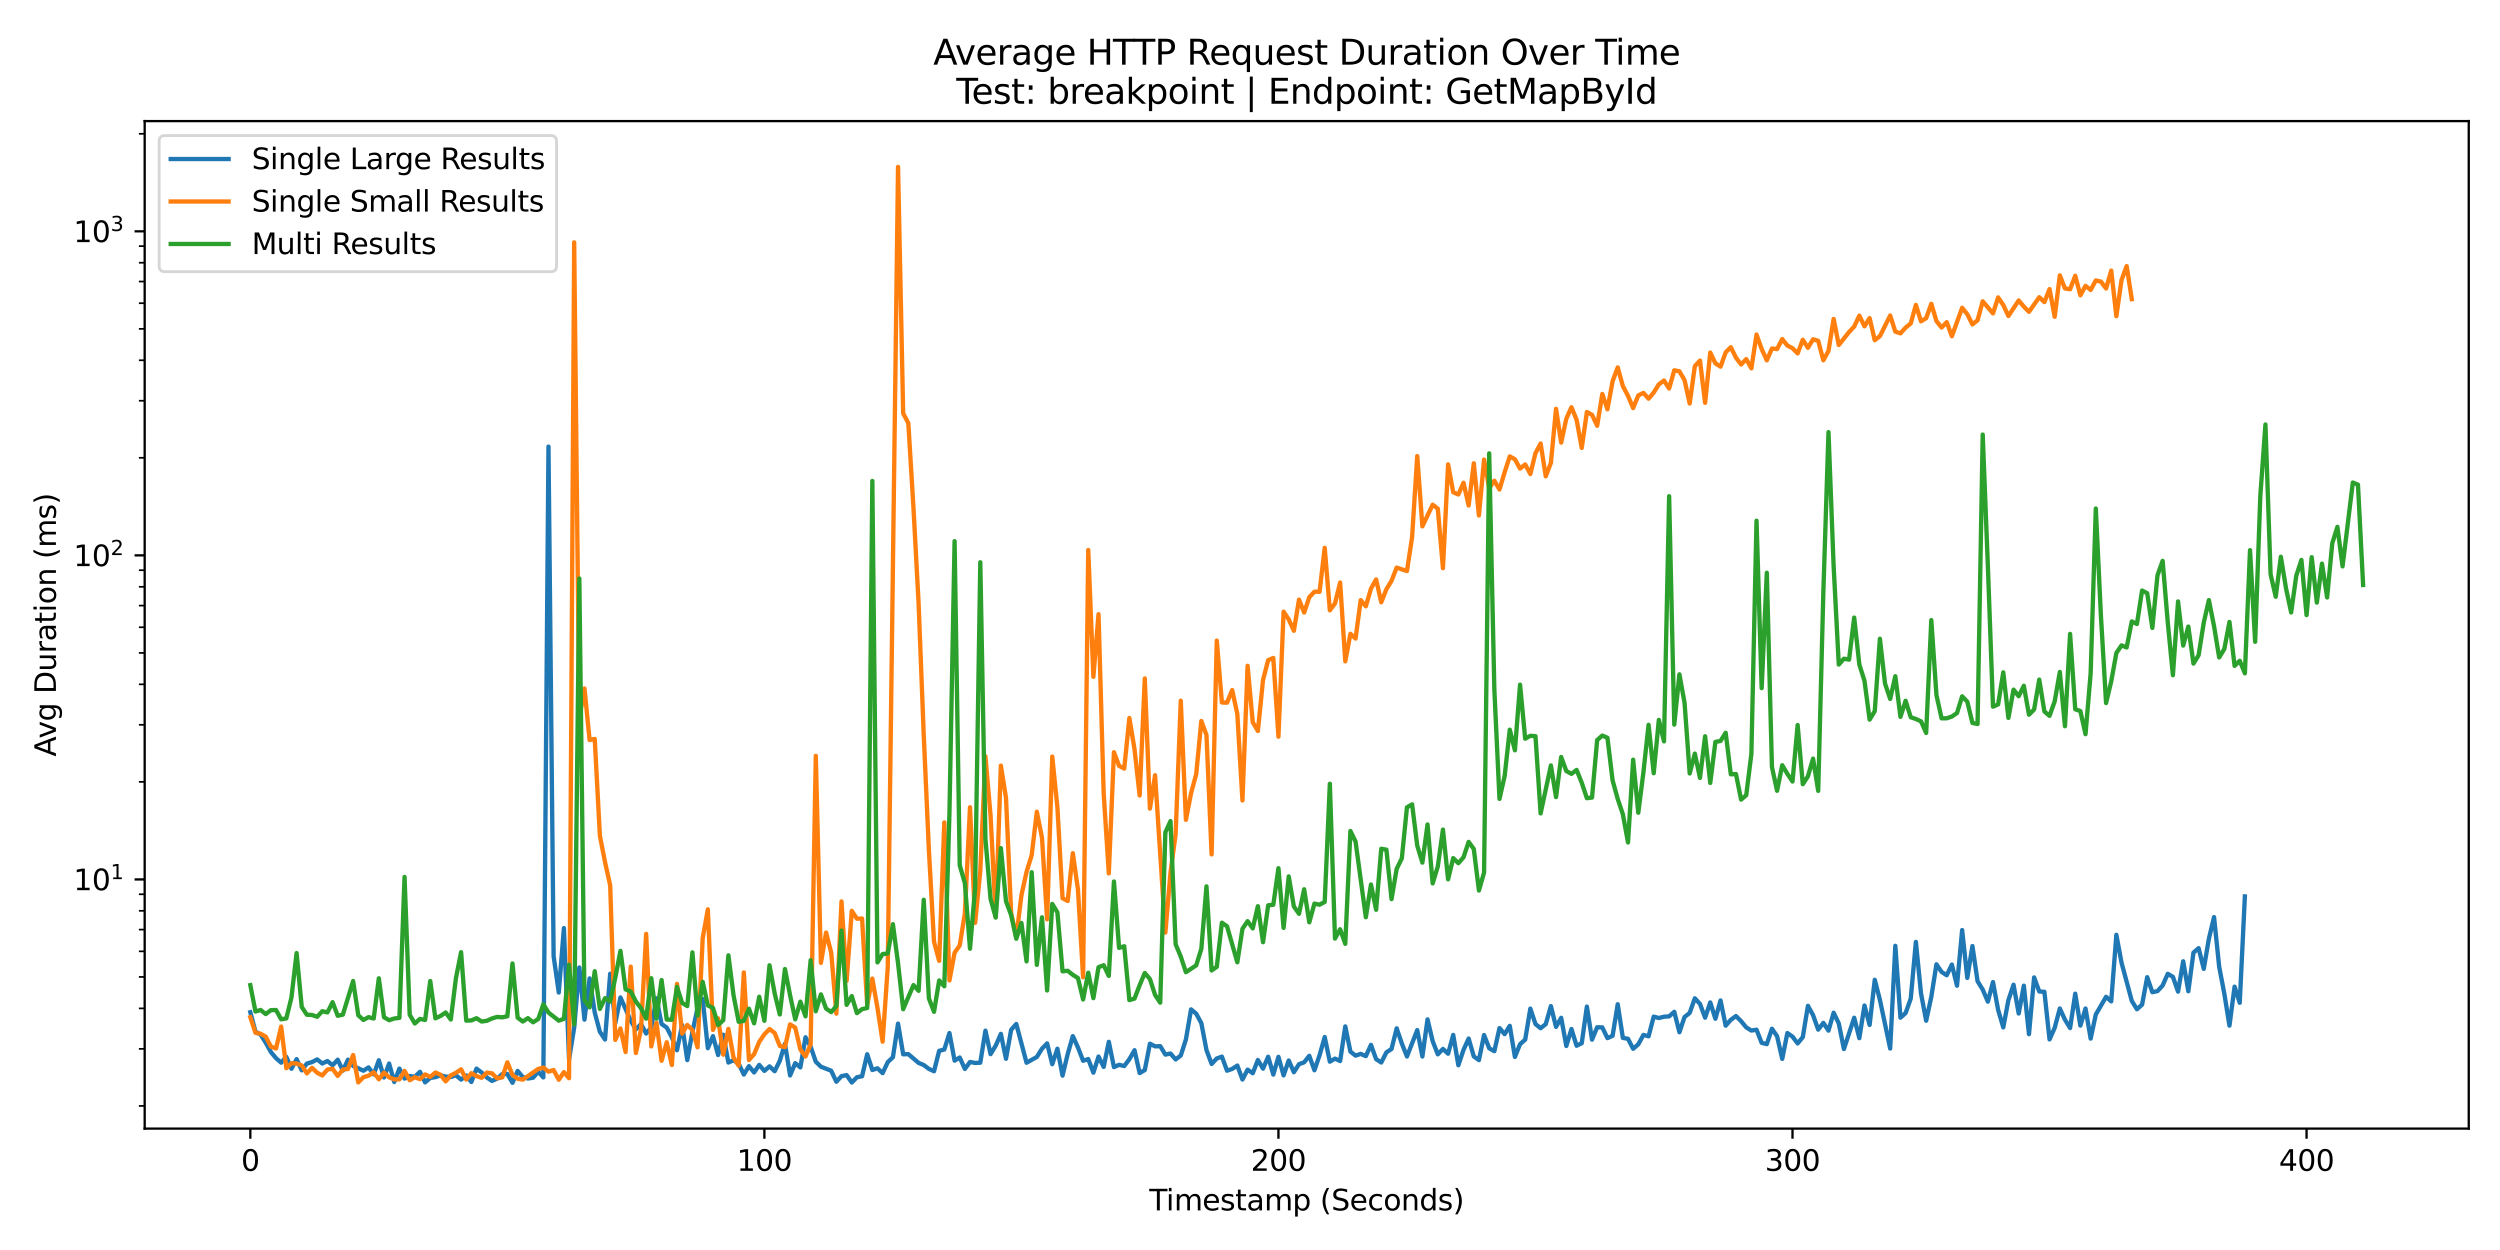<?xml version="1.0" encoding="utf-8" standalone="no"?>
<!DOCTYPE svg PUBLIC "-//W3C//DTD SVG 1.1//EN"
  "http://www.w3.org/Graphics/SVG/1.1/DTD/svg11.dtd">
<svg xmlns:xlink="http://www.w3.org/1999/xlink" width="864pt" height="432pt" viewBox="0 0 864 432" xmlns="http://www.w3.org/2000/svg" version="1.1">
 <defs>
  <style type="text/css">*{stroke-linejoin: round; stroke-linecap: butt}</style>
 </defs>
 <g id="figure_1">
  <g id="patch_1">
   <path d="M 0 432 
L 864 432 
L 864 0 
L 0 0 
z
" style="fill: #ffffff"/>
  </g>
  <g id="axes_1">
   <g id="patch_2">
    <path d="M 50.003 390.04 
L 853.2 390.04 
L 853.2 41.856 
L 50.003 41.856 
z
" style="fill: #ffffff"/>
   </g>
   <g id="matplotlib.axis_1">
    <g id="xtick_1">
     <g id="line2d_1">
      <defs>
       <path id="m5b7a4fd17c" d="M 0 0 
L 0 3.5 
" style="stroke: #000000; stroke-width: 0.8"/>
      </defs>
      <g>
       <use xlink:href="#m5b7a4fd17c" x="86.512" y="390.04" style="stroke: #000000; stroke-width: 0.8"/>
      </g>
     </g>
     <g id="text_1">
      <!-- 0 -->
      <g transform="translate(83.33 404.638) scale(0.1 -0.1)">
       <defs>
        <path id="DejaVuSans-30" d="M 2034 4250 
Q 1547 4250 1301 3770 
Q 1056 3291 1056 2328 
Q 1056 1369 1301 889 
Q 1547 409 2034 409 
Q 2525 409 2770 889 
Q 3016 1369 3016 2328 
Q 3016 3291 2770 3770 
Q 2525 4250 2034 4250 
z
M 2034 4750 
Q 2819 4750 3233 4129 
Q 3647 3509 3647 2328 
Q 3647 1150 3233 529 
Q 2819 -91 2034 -91 
Q 1250 -91 836 529 
Q 422 1150 422 2328 
Q 422 3509 836 4129 
Q 1250 4750 2034 4750 
z
" transform="scale(0.016)"/>
       </defs>
       <use xlink:href="#DejaVuSans-30"/>
      </g>
     </g>
    </g>
    <g id="xtick_2">
     <g id="line2d_2">
      <g>
       <use xlink:href="#m5b7a4fd17c" x="264.171" y="390.04" style="stroke: #000000; stroke-width: 0.8"/>
      </g>
     </g>
     <g id="text_2">
      <!-- 100 -->
      <g transform="translate(254.627 404.638) scale(0.1 -0.1)">
       <defs>
        <path id="DejaVuSans-31" d="M 794 531 
L 1825 531 
L 1825 4091 
L 703 3866 
L 703 4441 
L 1819 4666 
L 2450 4666 
L 2450 531 
L 3481 531 
L 3481 0 
L 794 0 
L 794 531 
z
" transform="scale(0.016)"/>
       </defs>
       <use xlink:href="#DejaVuSans-31"/>
       <use xlink:href="#DejaVuSans-30" transform="translate(63.623 0)"/>
       <use xlink:href="#DejaVuSans-30" transform="translate(127.246 0)"/>
      </g>
     </g>
    </g>
    <g id="xtick_3">
     <g id="line2d_3">
      <g>
       <use xlink:href="#m5b7a4fd17c" x="441.83" y="390.04" style="stroke: #000000; stroke-width: 0.8"/>
      </g>
     </g>
     <g id="text_3">
      <!-- 200 -->
      <g transform="translate(432.286 404.638) scale(0.1 -0.1)">
       <defs>
        <path id="DejaVuSans-32" d="M 1228 531 
L 3431 531 
L 3431 0 
L 469 0 
L 469 531 
Q 828 903 1448 1529 
Q 2069 2156 2228 2338 
Q 2531 2678 2651 2914 
Q 2772 3150 2772 3378 
Q 2772 3750 2511 3984 
Q 2250 4219 1831 4219 
Q 1534 4219 1204 4116 
Q 875 4013 500 3803 
L 500 4441 
Q 881 4594 1212 4672 
Q 1544 4750 1819 4750 
Q 2544 4750 2975 4387 
Q 3406 4025 3406 3419 
Q 3406 3131 3298 2873 
Q 3191 2616 2906 2266 
Q 2828 2175 2409 1742 
Q 1991 1309 1228 531 
z
" transform="scale(0.016)"/>
       </defs>
       <use xlink:href="#DejaVuSans-32"/>
       <use xlink:href="#DejaVuSans-30" transform="translate(63.623 0)"/>
       <use xlink:href="#DejaVuSans-30" transform="translate(127.246 0)"/>
      </g>
     </g>
    </g>
    <g id="xtick_4">
     <g id="line2d_4">
      <g>
       <use xlink:href="#m5b7a4fd17c" x="619.489" y="390.04" style="stroke: #000000; stroke-width: 0.8"/>
      </g>
     </g>
     <g id="text_4">
      <!-- 300 -->
      <g transform="translate(609.946 404.638) scale(0.1 -0.1)">
       <defs>
        <path id="DejaVuSans-33" d="M 2597 2516 
Q 3050 2419 3304 2112 
Q 3559 1806 3559 1356 
Q 3559 666 3084 287 
Q 2609 -91 1734 -91 
Q 1441 -91 1130 -33 
Q 819 25 488 141 
L 488 750 
Q 750 597 1062 519 
Q 1375 441 1716 441 
Q 2309 441 2620 675 
Q 2931 909 2931 1356 
Q 2931 1769 2642 2001 
Q 2353 2234 1838 2234 
L 1294 2234 
L 1294 2753 
L 1863 2753 
Q 2328 2753 2575 2939 
Q 2822 3125 2822 3475 
Q 2822 3834 2567 4026 
Q 2313 4219 1838 4219 
Q 1578 4219 1281 4162 
Q 984 4106 628 3988 
L 628 4550 
Q 988 4650 1302 4700 
Q 1616 4750 1894 4750 
Q 2613 4750 3031 4423 
Q 3450 4097 3450 3541 
Q 3450 3153 3228 2886 
Q 3006 2619 2597 2516 
z
" transform="scale(0.016)"/>
       </defs>
       <use xlink:href="#DejaVuSans-33"/>
       <use xlink:href="#DejaVuSans-30" transform="translate(63.623 0)"/>
       <use xlink:href="#DejaVuSans-30" transform="translate(127.246 0)"/>
      </g>
     </g>
    </g>
    <g id="xtick_5">
     <g id="line2d_5">
      <g>
       <use xlink:href="#m5b7a4fd17c" x="797.149" y="390.04" style="stroke: #000000; stroke-width: 0.8"/>
      </g>
     </g>
     <g id="text_5">
      <!-- 400 -->
      <g transform="translate(787.605 404.638) scale(0.1 -0.1)">
       <defs>
        <path id="DejaVuSans-34" d="M 2419 4116 
L 825 1625 
L 2419 1625 
L 2419 4116 
z
M 2253 4666 
L 3047 4666 
L 3047 1625 
L 3713 1625 
L 3713 1100 
L 3047 1100 
L 3047 0 
L 2419 0 
L 2419 1100 
L 313 1100 
L 313 1709 
L 2253 4666 
z
" transform="scale(0.016)"/>
       </defs>
       <use xlink:href="#DejaVuSans-34"/>
       <use xlink:href="#DejaVuSans-30" transform="translate(63.623 0)"/>
       <use xlink:href="#DejaVuSans-30" transform="translate(127.246 0)"/>
      </g>
     </g>
    </g>
    <g id="text_6">
     <!-- Timestamp (Seconds) -->
     <g transform="translate(397.197 418.317) scale(0.1 -0.1)">
      <defs>
       <path id="DejaVuSans-54" d="M -19 4666 
L 3928 4666 
L 3928 4134 
L 2272 4134 
L 2272 0 
L 1638 0 
L 1638 4134 
L -19 4134 
L -19 4666 
z
" transform="scale(0.016)"/>
       <path id="DejaVuSans-69" d="M 603 3500 
L 1178 3500 
L 1178 0 
L 603 0 
L 603 3500 
z
M 603 4863 
L 1178 4863 
L 1178 4134 
L 603 4134 
L 603 4863 
z
" transform="scale(0.016)"/>
       <path id="DejaVuSans-6d" d="M 3328 2828 
Q 3544 3216 3844 3400 
Q 4144 3584 4550 3584 
Q 5097 3584 5394 3201 
Q 5691 2819 5691 2113 
L 5691 0 
L 5113 0 
L 5113 2094 
Q 5113 2597 4934 2840 
Q 4756 3084 4391 3084 
Q 3944 3084 3684 2787 
Q 3425 2491 3425 1978 
L 3425 0 
L 2847 0 
L 2847 2094 
Q 2847 2600 2669 2842 
Q 2491 3084 2119 3084 
Q 1678 3084 1418 2786 
Q 1159 2488 1159 1978 
L 1159 0 
L 581 0 
L 581 3500 
L 1159 3500 
L 1159 2956 
Q 1356 3278 1631 3431 
Q 1906 3584 2284 3584 
Q 2666 3584 2933 3390 
Q 3200 3197 3328 2828 
z
" transform="scale(0.016)"/>
       <path id="DejaVuSans-65" d="M 3597 1894 
L 3597 1613 
L 953 1613 
Q 991 1019 1311 708 
Q 1631 397 2203 397 
Q 2534 397 2845 478 
Q 3156 559 3463 722 
L 3463 178 
Q 3153 47 2828 -22 
Q 2503 -91 2169 -91 
Q 1331 -91 842 396 
Q 353 884 353 1716 
Q 353 2575 817 3079 
Q 1281 3584 2069 3584 
Q 2775 3584 3186 3129 
Q 3597 2675 3597 1894 
z
M 3022 2063 
Q 3016 2534 2758 2815 
Q 2500 3097 2075 3097 
Q 1594 3097 1305 2825 
Q 1016 2553 972 2059 
L 3022 2063 
z
" transform="scale(0.016)"/>
       <path id="DejaVuSans-73" d="M 2834 3397 
L 2834 2853 
Q 2591 2978 2328 3040 
Q 2066 3103 1784 3103 
Q 1356 3103 1142 2972 
Q 928 2841 928 2578 
Q 928 2378 1081 2264 
Q 1234 2150 1697 2047 
L 1894 2003 
Q 2506 1872 2764 1633 
Q 3022 1394 3022 966 
Q 3022 478 2636 193 
Q 2250 -91 1575 -91 
Q 1294 -91 989 -36 
Q 684 19 347 128 
L 347 722 
Q 666 556 975 473 
Q 1284 391 1588 391 
Q 1994 391 2212 530 
Q 2431 669 2431 922 
Q 2431 1156 2273 1281 
Q 2116 1406 1581 1522 
L 1381 1569 
Q 847 1681 609 1914 
Q 372 2147 372 2553 
Q 372 3047 722 3315 
Q 1072 3584 1716 3584 
Q 2034 3584 2315 3537 
Q 2597 3491 2834 3397 
z
" transform="scale(0.016)"/>
       <path id="DejaVuSans-74" d="M 1172 4494 
L 1172 3500 
L 2356 3500 
L 2356 3053 
L 1172 3053 
L 1172 1153 
Q 1172 725 1289 603 
Q 1406 481 1766 481 
L 2356 481 
L 2356 0 
L 1766 0 
Q 1100 0 847 248 
Q 594 497 594 1153 
L 594 3053 
L 172 3053 
L 172 3500 
L 594 3500 
L 594 4494 
L 1172 4494 
z
" transform="scale(0.016)"/>
       <path id="DejaVuSans-61" d="M 2194 1759 
Q 1497 1759 1228 1600 
Q 959 1441 959 1056 
Q 959 750 1161 570 
Q 1363 391 1709 391 
Q 2188 391 2477 730 
Q 2766 1069 2766 1631 
L 2766 1759 
L 2194 1759 
z
M 3341 1997 
L 3341 0 
L 2766 0 
L 2766 531 
Q 2569 213 2275 61 
Q 1981 -91 1556 -91 
Q 1019 -91 701 211 
Q 384 513 384 1019 
Q 384 1609 779 1909 
Q 1175 2209 1959 2209 
L 2766 2209 
L 2766 2266 
Q 2766 2663 2505 2880 
Q 2244 3097 1772 3097 
Q 1472 3097 1187 3025 
Q 903 2953 641 2809 
L 641 3341 
Q 956 3463 1253 3523 
Q 1550 3584 1831 3584 
Q 2591 3584 2966 3190 
Q 3341 2797 3341 1997 
z
" transform="scale(0.016)"/>
       <path id="DejaVuSans-70" d="M 1159 525 
L 1159 -1331 
L 581 -1331 
L 581 3500 
L 1159 3500 
L 1159 2969 
Q 1341 3281 1617 3432 
Q 1894 3584 2278 3584 
Q 2916 3584 3314 3078 
Q 3713 2572 3713 1747 
Q 3713 922 3314 415 
Q 2916 -91 2278 -91 
Q 1894 -91 1617 61 
Q 1341 213 1159 525 
z
M 3116 1747 
Q 3116 2381 2855 2742 
Q 2594 3103 2138 3103 
Q 1681 3103 1420 2742 
Q 1159 2381 1159 1747 
Q 1159 1113 1420 752 
Q 1681 391 2138 391 
Q 2594 391 2855 752 
Q 3116 1113 3116 1747 
z
" transform="scale(0.016)"/>
       <path id="DejaVuSans-20" transform="scale(0.016)"/>
       <path id="DejaVuSans-28" d="M 1984 4856 
Q 1566 4138 1362 3434 
Q 1159 2731 1159 2009 
Q 1159 1288 1364 580 
Q 1569 -128 1984 -844 
L 1484 -844 
Q 1016 -109 783 600 
Q 550 1309 550 2009 
Q 550 2706 781 3412 
Q 1013 4119 1484 4856 
L 1984 4856 
z
" transform="scale(0.016)"/>
       <path id="DejaVuSans-53" d="M 3425 4513 
L 3425 3897 
Q 3066 4069 2747 4153 
Q 2428 4238 2131 4238 
Q 1616 4238 1336 4038 
Q 1056 3838 1056 3469 
Q 1056 3159 1242 3001 
Q 1428 2844 1947 2747 
L 2328 2669 
Q 3034 2534 3370 2195 
Q 3706 1856 3706 1288 
Q 3706 609 3251 259 
Q 2797 -91 1919 -91 
Q 1588 -91 1214 -16 
Q 841 59 441 206 
L 441 856 
Q 825 641 1194 531 
Q 1563 422 1919 422 
Q 2459 422 2753 634 
Q 3047 847 3047 1241 
Q 3047 1584 2836 1778 
Q 2625 1972 2144 2069 
L 1759 2144 
Q 1053 2284 737 2584 
Q 422 2884 422 3419 
Q 422 4038 858 4394 
Q 1294 4750 2059 4750 
Q 2388 4750 2728 4690 
Q 3069 4631 3425 4513 
z
" transform="scale(0.016)"/>
       <path id="DejaVuSans-63" d="M 3122 3366 
L 3122 2828 
Q 2878 2963 2633 3030 
Q 2388 3097 2138 3097 
Q 1578 3097 1268 2742 
Q 959 2388 959 1747 
Q 959 1106 1268 751 
Q 1578 397 2138 397 
Q 2388 397 2633 464 
Q 2878 531 3122 666 
L 3122 134 
Q 2881 22 2623 -34 
Q 2366 -91 2075 -91 
Q 1284 -91 818 406 
Q 353 903 353 1747 
Q 353 2603 823 3093 
Q 1294 3584 2113 3584 
Q 2378 3584 2631 3529 
Q 2884 3475 3122 3366 
z
" transform="scale(0.016)"/>
       <path id="DejaVuSans-6f" d="M 1959 3097 
Q 1497 3097 1228 2736 
Q 959 2375 959 1747 
Q 959 1119 1226 758 
Q 1494 397 1959 397 
Q 2419 397 2687 759 
Q 2956 1122 2956 1747 
Q 2956 2369 2687 2733 
Q 2419 3097 1959 3097 
z
M 1959 3584 
Q 2709 3584 3137 3096 
Q 3566 2609 3566 1747 
Q 3566 888 3137 398 
Q 2709 -91 1959 -91 
Q 1206 -91 779 398 
Q 353 888 353 1747 
Q 353 2609 779 3096 
Q 1206 3584 1959 3584 
z
" transform="scale(0.016)"/>
       <path id="DejaVuSans-6e" d="M 3513 2113 
L 3513 0 
L 2938 0 
L 2938 2094 
Q 2938 2591 2744 2837 
Q 2550 3084 2163 3084 
Q 1697 3084 1428 2787 
Q 1159 2491 1159 1978 
L 1159 0 
L 581 0 
L 581 3500 
L 1159 3500 
L 1159 2956 
Q 1366 3272 1645 3428 
Q 1925 3584 2291 3584 
Q 2894 3584 3203 3211 
Q 3513 2838 3513 2113 
z
" transform="scale(0.016)"/>
       <path id="DejaVuSans-64" d="M 2906 2969 
L 2906 4863 
L 3481 4863 
L 3481 0 
L 2906 0 
L 2906 525 
Q 2725 213 2448 61 
Q 2172 -91 1784 -91 
Q 1150 -91 751 415 
Q 353 922 353 1747 
Q 353 2572 751 3078 
Q 1150 3584 1784 3584 
Q 2172 3584 2448 3432 
Q 2725 3281 2906 2969 
z
M 947 1747 
Q 947 1113 1208 752 
Q 1469 391 1925 391 
Q 2381 391 2643 752 
Q 2906 1113 2906 1747 
Q 2906 2381 2643 2742 
Q 2381 3103 1925 3103 
Q 1469 3103 1208 2742 
Q 947 2381 947 1747 
z
" transform="scale(0.016)"/>
       <path id="DejaVuSans-29" d="M 513 4856 
L 1013 4856 
Q 1481 4119 1714 3412 
Q 1947 2706 1947 2009 
Q 1947 1309 1714 600 
Q 1481 -109 1013 -844 
L 513 -844 
Q 928 -128 1133 580 
Q 1338 1288 1338 2009 
Q 1338 2731 1133 3434 
Q 928 4138 513 4856 
z
" transform="scale(0.016)"/>
      </defs>
      <use xlink:href="#DejaVuSans-54"/>
      <use xlink:href="#DejaVuSans-69" transform="translate(57.959 0)"/>
      <use xlink:href="#DejaVuSans-6d" transform="translate(85.742 0)"/>
      <use xlink:href="#DejaVuSans-65" transform="translate(183.154 0)"/>
      <use xlink:href="#DejaVuSans-73" transform="translate(244.678 0)"/>
      <use xlink:href="#DejaVuSans-74" transform="translate(296.777 0)"/>
      <use xlink:href="#DejaVuSans-61" transform="translate(335.986 0)"/>
      <use xlink:href="#DejaVuSans-6d" transform="translate(397.266 0)"/>
      <use xlink:href="#DejaVuSans-70" transform="translate(494.678 0)"/>
      <use xlink:href="#DejaVuSans-20" transform="translate(558.154 0)"/>
      <use xlink:href="#DejaVuSans-28" transform="translate(589.941 0)"/>
      <use xlink:href="#DejaVuSans-53" transform="translate(628.955 0)"/>
      <use xlink:href="#DejaVuSans-65" transform="translate(692.432 0)"/>
      <use xlink:href="#DejaVuSans-63" transform="translate(753.955 0)"/>
      <use xlink:href="#DejaVuSans-6f" transform="translate(808.936 0)"/>
      <use xlink:href="#DejaVuSans-6e" transform="translate(870.117 0)"/>
      <use xlink:href="#DejaVuSans-64" transform="translate(933.496 0)"/>
      <use xlink:href="#DejaVuSans-73" transform="translate(996.973 0)"/>
      <use xlink:href="#DejaVuSans-29" transform="translate(1049.072 0)"/>
     </g>
    </g>
   </g>
   <g id="matplotlib.axis_2">
    <g id="ytick_1">
     <g id="line2d_6">
      <defs>
       <path id="me164af43ac" d="M 0 0 
L -3.5 0 
" style="stroke: #000000; stroke-width: 0.8"/>
      </defs>
      <g>
       <use xlink:href="#me164af43ac" x="50.003" y="303.927" style="stroke: #000000; stroke-width: 0.8"/>
      </g>
     </g>
     <g id="text_7">
      <!-- $\mathdefault{10^{1}}$ -->
      <g transform="translate(25.403 307.726) scale(0.1 -0.1)">
       <use xlink:href="#DejaVuSans-31" transform="translate(0 0.684)"/>
       <use xlink:href="#DejaVuSans-30" transform="translate(63.623 0.684)"/>
       <use xlink:href="#DejaVuSans-31" transform="translate(128.203 38.966) scale(0.7)"/>
      </g>
     </g>
    </g>
    <g id="ytick_2">
     <g id="line2d_7">
      <g>
       <use xlink:href="#me164af43ac" x="50.003" y="191.937" style="stroke: #000000; stroke-width: 0.8"/>
      </g>
     </g>
     <g id="text_8">
      <!-- $\mathdefault{10^{2}}$ -->
      <g transform="translate(25.403 195.737) scale(0.1 -0.1)">
       <use xlink:href="#DejaVuSans-31" transform="translate(0 0.766)"/>
       <use xlink:href="#DejaVuSans-30" transform="translate(63.623 0.766)"/>
       <use xlink:href="#DejaVuSans-32" transform="translate(128.203 39.047) scale(0.7)"/>
      </g>
     </g>
    </g>
    <g id="ytick_3">
     <g id="line2d_8">
      <g>
       <use xlink:href="#me164af43ac" x="50.003" y="79.948" style="stroke: #000000; stroke-width: 0.8"/>
      </g>
     </g>
     <g id="text_9">
      <!-- $\mathdefault{10^{3}}$ -->
      <g transform="translate(25.403 83.747) scale(0.1 -0.1)">
       <use xlink:href="#DejaVuSans-31" transform="translate(0 0.766)"/>
       <use xlink:href="#DejaVuSans-30" transform="translate(63.623 0.766)"/>
       <use xlink:href="#DejaVuSans-33" transform="translate(128.203 39.047) scale(0.7)"/>
      </g>
     </g>
    </g>
    <g id="ytick_4">
     <g id="line2d_9">
      <defs>
       <path id="m752d313f98" d="M 0 0 
L -2 0 
" style="stroke: #000000; stroke-width: 0.6"/>
      </defs>
      <g>
       <use xlink:href="#m752d313f98" x="50.003" y="382.204" style="stroke: #000000; stroke-width: 0.6"/>
      </g>
     </g>
    </g>
    <g id="ytick_5">
     <g id="line2d_10">
      <g>
       <use xlink:href="#m752d313f98" x="50.003" y="362.483" style="stroke: #000000; stroke-width: 0.6"/>
      </g>
     </g>
    </g>
    <g id="ytick_6">
     <g id="line2d_11">
      <g>
       <use xlink:href="#m752d313f98" x="50.003" y="348.492" style="stroke: #000000; stroke-width: 0.6"/>
      </g>
     </g>
    </g>
    <g id="ytick_7">
     <g id="line2d_12">
      <g>
       <use xlink:href="#m752d313f98" x="50.003" y="337.639" style="stroke: #000000; stroke-width: 0.6"/>
      </g>
     </g>
    </g>
    <g id="ytick_8">
     <g id="line2d_13">
      <g>
       <use xlink:href="#m752d313f98" x="50.003" y="328.771" style="stroke: #000000; stroke-width: 0.6"/>
      </g>
     </g>
    </g>
    <g id="ytick_9">
     <g id="line2d_14">
      <g>
       <use xlink:href="#m752d313f98" x="50.003" y="321.274" style="stroke: #000000; stroke-width: 0.6"/>
      </g>
     </g>
    </g>
    <g id="ytick_10">
     <g id="line2d_15">
      <g>
       <use xlink:href="#m752d313f98" x="50.003" y="314.78" style="stroke: #000000; stroke-width: 0.6"/>
      </g>
     </g>
    </g>
    <g id="ytick_11">
     <g id="line2d_16">
      <g>
       <use xlink:href="#m752d313f98" x="50.003" y="309.051" style="stroke: #000000; stroke-width: 0.6"/>
      </g>
     </g>
    </g>
    <g id="ytick_12">
     <g id="line2d_17">
      <g>
       <use xlink:href="#m752d313f98" x="50.003" y="270.215" style="stroke: #000000; stroke-width: 0.6"/>
      </g>
     </g>
    </g>
    <g id="ytick_13">
     <g id="line2d_18">
      <g>
       <use xlink:href="#m752d313f98" x="50.003" y="250.494" style="stroke: #000000; stroke-width: 0.6"/>
      </g>
     </g>
    </g>
    <g id="ytick_14">
     <g id="line2d_19">
      <g>
       <use xlink:href="#m752d313f98" x="50.003" y="236.502" style="stroke: #000000; stroke-width: 0.6"/>
      </g>
     </g>
    </g>
    <g id="ytick_15">
     <g id="line2d_20">
      <g>
       <use xlink:href="#m752d313f98" x="50.003" y="225.649" style="stroke: #000000; stroke-width: 0.6"/>
      </g>
     </g>
    </g>
    <g id="ytick_16">
     <g id="line2d_21">
      <g>
       <use xlink:href="#m752d313f98" x="50.003" y="216.782" style="stroke: #000000; stroke-width: 0.6"/>
      </g>
     </g>
    </g>
    <g id="ytick_17">
     <g id="line2d_22">
      <g>
       <use xlink:href="#m752d313f98" x="50.003" y="209.285" style="stroke: #000000; stroke-width: 0.6"/>
      </g>
     </g>
    </g>
    <g id="ytick_18">
     <g id="line2d_23">
      <g>
       <use xlink:href="#m752d313f98" x="50.003" y="202.79" style="stroke: #000000; stroke-width: 0.6"/>
      </g>
     </g>
    </g>
    <g id="ytick_19">
     <g id="line2d_24">
      <g>
       <use xlink:href="#m752d313f98" x="50.003" y="197.062" style="stroke: #000000; stroke-width: 0.6"/>
      </g>
     </g>
    </g>
    <g id="ytick_20">
     <g id="line2d_25">
      <g>
       <use xlink:href="#m752d313f98" x="50.003" y="158.225" style="stroke: #000000; stroke-width: 0.6"/>
      </g>
     </g>
    </g>
    <g id="ytick_21">
     <g id="line2d_26">
      <g>
       <use xlink:href="#m752d313f98" x="50.003" y="138.505" style="stroke: #000000; stroke-width: 0.6"/>
      </g>
     </g>
    </g>
    <g id="ytick_22">
     <g id="line2d_27">
      <g>
       <use xlink:href="#m752d313f98" x="50.003" y="124.513" style="stroke: #000000; stroke-width: 0.6"/>
      </g>
     </g>
    </g>
    <g id="ytick_23">
     <g id="line2d_28">
      <g>
       <use xlink:href="#m752d313f98" x="50.003" y="113.66" style="stroke: #000000; stroke-width: 0.6"/>
      </g>
     </g>
    </g>
    <g id="ytick_24">
     <g id="line2d_29">
      <g>
       <use xlink:href="#m752d313f98" x="50.003" y="104.793" style="stroke: #000000; stroke-width: 0.6"/>
      </g>
     </g>
    </g>
    <g id="ytick_25">
     <g id="line2d_30">
      <g>
       <use xlink:href="#m752d313f98" x="50.003" y="97.295" style="stroke: #000000; stroke-width: 0.6"/>
      </g>
     </g>
    </g>
    <g id="ytick_26">
     <g id="line2d_31">
      <g>
       <use xlink:href="#m752d313f98" x="50.003" y="90.801" style="stroke: #000000; stroke-width: 0.6"/>
      </g>
     </g>
    </g>
    <g id="ytick_27">
     <g id="line2d_32">
      <g>
       <use xlink:href="#m752d313f98" x="50.003" y="85.072" style="stroke: #000000; stroke-width: 0.6"/>
      </g>
     </g>
    </g>
    <g id="ytick_28">
     <g id="line2d_33">
      <g>
       <use xlink:href="#m752d313f98" x="50.003" y="46.236" style="stroke: #000000; stroke-width: 0.6"/>
      </g>
     </g>
    </g>
    <g id="text_10">
     <!-- Avg Duration (ms) -->
     <g transform="translate(19.323 261.478) rotate(-90) scale(0.1 -0.1)">
      <defs>
       <path id="DejaVuSans-41" d="M 2188 4044 
L 1331 1722 
L 3047 1722 
L 2188 4044 
z
M 1831 4666 
L 2547 4666 
L 4325 0 
L 3669 0 
L 3244 1197 
L 1141 1197 
L 716 0 
L 50 0 
L 1831 4666 
z
" transform="scale(0.016)"/>
       <path id="DejaVuSans-76" d="M 191 3500 
L 800 3500 
L 1894 563 
L 2988 3500 
L 3597 3500 
L 2284 0 
L 1503 0 
L 191 3500 
z
" transform="scale(0.016)"/>
       <path id="DejaVuSans-67" d="M 2906 1791 
Q 2906 2416 2648 2759 
Q 2391 3103 1925 3103 
Q 1463 3103 1205 2759 
Q 947 2416 947 1791 
Q 947 1169 1205 825 
Q 1463 481 1925 481 
Q 2391 481 2648 825 
Q 2906 1169 2906 1791 
z
M 3481 434 
Q 3481 -459 3084 -895 
Q 2688 -1331 1869 -1331 
Q 1566 -1331 1297 -1286 
Q 1028 -1241 775 -1147 
L 775 -588 
Q 1028 -725 1275 -790 
Q 1522 -856 1778 -856 
Q 2344 -856 2625 -561 
Q 2906 -266 2906 331 
L 2906 616 
Q 2728 306 2450 153 
Q 2172 0 1784 0 
Q 1141 0 747 490 
Q 353 981 353 1791 
Q 353 2603 747 3093 
Q 1141 3584 1784 3584 
Q 2172 3584 2450 3431 
Q 2728 3278 2906 2969 
L 2906 3500 
L 3481 3500 
L 3481 434 
z
" transform="scale(0.016)"/>
       <path id="DejaVuSans-44" d="M 1259 4147 
L 1259 519 
L 2022 519 
Q 2988 519 3436 956 
Q 3884 1394 3884 2338 
Q 3884 3275 3436 3711 
Q 2988 4147 2022 4147 
L 1259 4147 
z
M 628 4666 
L 1925 4666 
Q 3281 4666 3915 4102 
Q 4550 3538 4550 2338 
Q 4550 1131 3912 565 
Q 3275 0 1925 0 
L 628 0 
L 628 4666 
z
" transform="scale(0.016)"/>
       <path id="DejaVuSans-75" d="M 544 1381 
L 544 3500 
L 1119 3500 
L 1119 1403 
Q 1119 906 1312 657 
Q 1506 409 1894 409 
Q 2359 409 2629 706 
Q 2900 1003 2900 1516 
L 2900 3500 
L 3475 3500 
L 3475 0 
L 2900 0 
L 2900 538 
Q 2691 219 2414 64 
Q 2138 -91 1772 -91 
Q 1169 -91 856 284 
Q 544 659 544 1381 
z
M 1991 3584 
L 1991 3584 
z
" transform="scale(0.016)"/>
       <path id="DejaVuSans-72" d="M 2631 2963 
Q 2534 3019 2420 3045 
Q 2306 3072 2169 3072 
Q 1681 3072 1420 2755 
Q 1159 2438 1159 1844 
L 1159 0 
L 581 0 
L 581 3500 
L 1159 3500 
L 1159 2956 
Q 1341 3275 1631 3429 
Q 1922 3584 2338 3584 
Q 2397 3584 2469 3576 
Q 2541 3569 2628 3553 
L 2631 2963 
z
" transform="scale(0.016)"/>
      </defs>
      <use xlink:href="#DejaVuSans-41"/>
      <use xlink:href="#DejaVuSans-76" transform="translate(62.533 0)"/>
      <use xlink:href="#DejaVuSans-67" transform="translate(121.713 0)"/>
      <use xlink:href="#DejaVuSans-20" transform="translate(185.189 0)"/>
      <use xlink:href="#DejaVuSans-44" transform="translate(216.977 0)"/>
      <use xlink:href="#DejaVuSans-75" transform="translate(293.979 0)"/>
      <use xlink:href="#DejaVuSans-72" transform="translate(357.357 0)"/>
      <use xlink:href="#DejaVuSans-61" transform="translate(398.471 0)"/>
      <use xlink:href="#DejaVuSans-74" transform="translate(459.75 0)"/>
      <use xlink:href="#DejaVuSans-69" transform="translate(498.959 0)"/>
      <use xlink:href="#DejaVuSans-6f" transform="translate(526.742 0)"/>
      <use xlink:href="#DejaVuSans-6e" transform="translate(587.924 0)"/>
      <use xlink:href="#DejaVuSans-20" transform="translate(651.303 0)"/>
      <use xlink:href="#DejaVuSans-28" transform="translate(683.09 0)"/>
      <use xlink:href="#DejaVuSans-6d" transform="translate(722.104 0)"/>
      <use xlink:href="#DejaVuSans-73" transform="translate(819.516 0)"/>
      <use xlink:href="#DejaVuSans-29" transform="translate(871.615 0)"/>
     </g>
    </g>
   </g>
   <g id="line2d_34">
    <path d="M 86.512 349.834 
L 88.288 356.514 
L 90.065 357.558 
L 91.841 360.353 
L 93.618 363.589 
L 95.395 365.712 
L 97.171 367.255 
L 98.948 365.24 
L 100.724 369.365 
L 102.501 366.033 
L 104.278 369.905 
L 106.054 367.579 
L 107.831 367.065 
L 109.607 366.133 
L 111.384 367.544 
L 113.161 366.696 
L 114.937 368.15 
L 116.714 366.228 
L 118.49 370.001 
L 120.267 366.213 
L 122.043 368.377 
L 125.597 370.042 
L 127.373 368.889 
L 129.15 371.312 
L 130.926 366.43 
L 132.703 372.37 
L 134.48 367.568 
L 136.256 373.93 
L 138.033 369.305 
L 139.809 372.753 
L 141.586 371.866 
L 143.363 372.152 
L 145.139 370.418 
L 146.916 374.066 
L 148.692 372.536 
L 150.469 372.26 
L 152.246 371.629 
L 154.022 372.07 
L 155.799 372.222 
L 157.575 371.611 
L 159.352 373.11 
L 161.129 371.671 
L 162.905 373.938 
L 164.682 369.319 
L 166.458 370.667 
L 168.235 372.362 
L 170.011 373.563 
L 171.788 372.795 
L 173.565 371.206 
L 175.341 371.168 
L 177.118 374.213 
L 178.894 370.123 
L 180.671 372.216 
L 182.448 372.734 
L 184.224 372.46 
L 186.001 370.396 
L 187.777 372.35 
L 189.554 154.358 
L 191.331 330.485 
L 193.107 343.02 
L 194.884 320.755 
L 196.66 366.161 
L 198.437 355.135 
L 200.214 334.366 
L 201.99 352.384 
L 203.767 338.145 
L 205.543 349.94 
L 207.32 356.589 
L 209.097 359.253 
L 210.873 336.542 
L 212.65 353.561 
L 214.426 344.727 
L 217.979 352.75 
L 219.756 355.78 
L 221.533 353.904 
L 223.309 357.181 
L 225.086 355.068 
L 226.862 345.022 
L 228.639 353.886 
L 230.416 355.132 
L 232.192 358.529 
L 233.969 362.956 
L 235.745 354.256 
L 237.522 366.362 
L 239.299 356.597 
L 241.075 348.423 
L 242.852 345.268 
L 244.628 362.249 
L 246.405 358.1 
L 248.182 364.616 
L 249.958 357.612 
L 251.735 367.218 
L 253.511 366.409 
L 255.288 367.618 
L 257.065 371.356 
L 258.841 368.457 
L 260.618 370.64 
L 262.394 368.03 
L 264.171 370.094 
L 265.947 368.538 
L 267.724 370.206 
L 269.501 366.594 
L 271.277 360.704 
L 273.054 371.679 
L 274.83 367.429 
L 276.607 368.897 
L 278.384 358.486 
L 280.16 361.738 
L 281.937 366.932 
L 283.713 368.651 
L 287.267 370.053 
L 289.043 373.851 
L 290.82 371.925 
L 292.596 371.56 
L 294.373 374.116 
L 296.15 372.293 
L 297.926 371.953 
L 299.703 364.355 
L 301.479 369.789 
L 303.256 369.208 
L 305.032 370.876 
L 306.809 367.079 
L 308.586 365.379 
L 310.362 353.759 
L 312.139 364.372 
L 313.915 364.305 
L 317.469 367.33 
L 319.245 368.079 
L 321.022 369.409 
L 322.798 370.23 
L 324.575 363.17 
L 326.352 362.71 
L 328.128 357.028 
L 329.905 366.553 
L 331.681 365.473 
L 333.458 369.424 
L 335.235 367.019 
L 337.011 367.356 
L 338.788 367.267 
L 340.564 356.204 
L 342.341 364.307 
L 344.118 361.378 
L 345.894 357.315 
L 347.671 365.91 
L 349.447 355.9 
L 351.224 353.891 
L 354.777 367.286 
L 358.33 365.291 
L 360.107 362.437 
L 361.883 360.599 
L 363.66 367.787 
L 365.437 362.437 
L 367.213 371.735 
L 368.99 364.292 
L 370.766 358.089 
L 372.543 362.005 
L 374.32 366.596 
L 376.096 366.019 
L 377.873 370.712 
L 379.649 365.14 
L 381.426 368.723 
L 383.203 360.055 
L 384.979 368.791 
L 386.756 367.995 
L 388.532 368.422 
L 390.309 366.065 
L 392.086 362.957 
L 393.862 370.851 
L 395.639 369.812 
L 397.415 360.703 
L 399.192 361.63 
L 400.968 361.548 
L 402.745 364.458 
L 404.522 364.103 
L 406.298 366.139 
L 408.075 364.79 
L 409.851 359.232 
L 411.628 348.846 
L 413.405 350.319 
L 415.181 353.6 
L 416.958 362.915 
L 418.734 367.697 
L 420.511 365.812 
L 422.288 365.172 
L 424.064 370.031 
L 425.841 369.422 
L 427.617 368.256 
L 429.394 373.085 
L 431.171 369.671 
L 432.947 370.907 
L 434.724 366.336 
L 436.5 369.324 
L 438.277 365.209 
L 440.053 371.373 
L 441.83 365.254 
L 443.607 371.653 
L 445.383 366.503 
L 447.16 370.554 
L 448.936 367.789 
L 450.713 367.133 
L 452.49 364.894 
L 454.266 369.88 
L 456.043 364.693 
L 457.819 358.409 
L 459.596 366.918 
L 461.373 365.857 
L 463.149 366.689 
L 464.926 354.73 
L 466.702 363.432 
L 468.479 364.823 
L 470.256 364.224 
L 472.032 365.004 
L 473.809 361.104 
L 475.585 366.039 
L 477.362 367.201 
L 479.139 363.69 
L 480.915 362.528 
L 482.692 355.397 
L 484.468 360.631 
L 486.245 365.118 
L 489.798 356.001 
L 491.575 365.124 
L 493.351 352.3 
L 495.128 359.806 
L 496.904 364.374 
L 498.681 362.514 
L 500.458 364.16 
L 502.234 357.675 
L 504.011 368.145 
L 505.787 362.836 
L 507.564 358.92 
L 509.341 365.091 
L 511.117 366.379 
L 512.894 357.713 
L 514.67 362.287 
L 516.447 363.286 
L 518.224 355.307 
L 520 357.397 
L 521.777 354.542 
L 523.553 365.273 
L 525.33 360.862 
L 527.107 359.302 
L 528.883 348.576 
L 530.66 353.913 
L 532.436 355.353 
L 534.213 353.927 
L 535.989 347.717 
L 537.766 354.886 
L 539.543 351.754 
L 541.319 361.484 
L 543.096 355.629 
L 544.872 361.41 
L 546.649 360.526 
L 548.426 347.876 
L 550.202 359.297 
L 551.979 355.025 
L 553.755 355.064 
L 555.532 358.777 
L 557.309 357.974 
L 559.085 347.069 
L 560.862 358.694 
L 562.638 359.012 
L 564.415 362.457 
L 566.192 360.91 
L 567.968 357.667 
L 569.745 358.148 
L 571.521 351.342 
L 573.298 351.829 
L 575.074 351.38 
L 576.851 351.262 
L 578.628 349.694 
L 580.404 356.737 
L 582.181 351.469 
L 583.957 350.07 
L 585.734 345.018 
L 587.511 346.953 
L 589.287 351.709 
L 591.064 346.446 
L 592.84 352.071 
L 594.617 345.763 
L 596.394 354.471 
L 598.17 352.449 
L 599.947 351.147 
L 601.723 352.919 
L 603.5 355.069 
L 605.277 356.152 
L 607.053 355.865 
L 608.83 360.409 
L 610.606 360.846 
L 612.383 355.536 
L 614.16 358.118 
L 615.936 365.941 
L 617.713 357.017 
L 619.489 358.258 
L 621.266 360.61 
L 623.042 358.429 
L 624.819 347.611 
L 626.596 350.84 
L 628.372 355.834 
L 630.149 353.511 
L 631.925 356.182 
L 633.702 349.993 
L 635.479 353.688 
L 637.255 362.548 
L 640.808 351.738 
L 642.585 358.79 
L 644.362 347.509 
L 646.138 354.214 
L 647.915 338.622 
L 649.691 345.526 
L 653.245 362.378 
L 655.021 326.88 
L 656.798 351.702 
L 658.574 350.112 
L 660.351 345.131 
L 662.128 325.537 
L 663.904 343.364 
L 665.681 352.751 
L 667.457 344.524 
L 669.234 333.272 
L 671.01 335.899 
L 672.787 337.043 
L 674.564 333.354 
L 676.34 340.652 
L 678.117 321.429 
L 679.893 337.966 
L 681.67 326.959 
L 683.447 339.109 
L 685.223 342 
L 687 346.164 
L 688.776 339.407 
L 690.553 349.015 
L 692.33 355.065 
L 694.106 345.627 
L 695.883 340.331 
L 697.659 350.261 
L 699.436 340.655 
L 701.213 357.405 
L 702.989 337.8 
L 704.766 342.655 
L 706.542 342.768 
L 708.319 359.213 
L 710.096 355.225 
L 711.872 348.541 
L 713.649 352.398 
L 715.425 355.288 
L 717.202 343.416 
L 718.978 354.452 
L 720.755 348.545 
L 722.532 358.941 
L 724.308 350.615 
L 727.861 344.502 
L 729.638 346.075 
L 731.415 323.072 
L 733.191 332.668 
L 736.744 345.901 
L 738.521 348.797 
L 740.298 347.207 
L 742.074 337.719 
L 743.851 342.909 
L 745.627 342.527 
L 747.404 340.592 
L 749.181 336.548 
L 750.957 337.598 
L 752.734 342.704 
L 754.51 332.223 
L 756.287 342.577 
L 758.063 329.223 
L 759.84 327.687 
L 761.617 334.831 
L 763.393 324.41 
L 765.17 316.953 
L 766.946 334.094 
L 768.723 343.393 
L 770.5 354.455 
L 772.276 340.988 
L 774.053 346.558 
L 775.829 309.805 
L 775.829 309.805 
" clip-path="url(#ped29a9153d)" style="fill: none; stroke: #1f77b4; stroke-width: 1.5; stroke-linecap: square"/>
   </g>
   <g id="line2d_35">
    <path d="M 86.512 351.564 
L 88.288 356.933 
L 90.065 357.259 
L 91.841 358.271 
L 93.618 361.706 
L 95.395 362.347 
L 97.171 354.781 
L 98.948 369.165 
L 100.724 367.433 
L 102.501 367.555 
L 104.278 368.219 
L 106.054 370.951 
L 107.831 369.049 
L 109.607 370.738 
L 111.384 371.673 
L 113.161 369.631 
L 114.937 369.378 
L 116.714 371.831 
L 118.49 369.641 
L 120.267 369.437 
L 122.043 364.619 
L 123.82 374.089 
L 125.597 372.286 
L 127.373 371.751 
L 129.15 370.589 
L 130.926 373 
L 132.703 370.7 
L 134.48 372.329 
L 136.256 373.028 
L 138.033 373.035 
L 139.809 370.119 
L 141.586 373.327 
L 143.363 372.295 
L 145.139 372.952 
L 146.916 371.327 
L 148.692 372.179 
L 150.469 370.674 
L 152.246 371.434 
L 154.022 373.714 
L 155.799 371.651 
L 157.575 370.767 
L 159.352 369.557 
L 161.129 373.089 
L 162.905 370.898 
L 164.682 371.898 
L 166.458 372.491 
L 168.235 370.701 
L 170.011 370.938 
L 171.788 372.653 
L 173.565 372.352 
L 175.341 367.14 
L 177.118 371.512 
L 178.894 372.795 
L 180.671 373.125 
L 186.001 369.425 
L 187.777 368.947 
L 189.554 370.357 
L 191.331 369.811 
L 193.107 373.157 
L 194.884 370.529 
L 196.66 372.619 
L 198.437 83.764 
L 200.214 248.369 
L 201.99 237.945 
L 203.767 255.746 
L 205.543 255.387 
L 207.32 288.849 
L 209.097 297.948 
L 210.873 305.967 
L 212.65 359.379 
L 214.426 355.44 
L 216.203 363.577 
L 217.979 334.074 
L 219.756 363.912 
L 221.533 355.763 
L 223.309 322.75 
L 225.086 361.631 
L 226.862 353.426 
L 228.639 366.596 
L 230.416 360.199 
L 232.192 368.067 
L 233.969 340.024 
L 235.745 357.23 
L 237.522 354.227 
L 239.299 355.98 
L 241.075 361.962 
L 242.852 324.263 
L 244.628 314.258 
L 246.405 355.921 
L 248.182 351.963 
L 249.958 364.495 
L 251.735 355.594 
L 253.511 365.481 
L 255.288 368.302 
L 257.065 336.077 
L 258.841 366.33 
L 260.618 364.333 
L 262.394 360.055 
L 264.171 357.47 
L 265.947 355.641 
L 267.724 356.996 
L 269.501 361.482 
L 271.277 361.881 
L 273.054 354.021 
L 274.83 355.136 
L 276.607 362.7 
L 278.384 365.128 
L 280.16 360.852 
L 281.937 261.232 
L 283.713 332.751 
L 285.49 322.299 
L 287.267 329.203 
L 289.043 350.312 
L 290.82 311.526 
L 292.596 338.97 
L 294.373 314.793 
L 296.15 317.511 
L 297.926 317.441 
L 299.703 347.293 
L 301.479 338.193 
L 303.256 348.37 
L 305.032 359.998 
L 306.809 334.262 
L 310.362 57.683 
L 312.139 142.85 
L 313.915 146.251 
L 315.692 175.45 
L 317.469 208.54 
L 319.245 254.096 
L 321.022 293.791 
L 322.798 325.494 
L 324.575 332.073 
L 326.352 284.227 
L 328.128 338.85 
L 329.905 329.268 
L 331.681 326.726 
L 333.458 315.661 
L 335.235 278.987 
L 337.011 318.925 
L 338.788 300.961 
L 340.564 261.37 
L 342.341 281.925 
L 344.118 316.893 
L 345.894 264.603 
L 347.671 275.706 
L 349.447 315.509 
L 351.224 323.91 
L 353 309.45 
L 354.777 301.309 
L 356.554 295.54 
L 358.33 280.544 
L 360.107 289.5 
L 361.883 317.705 
L 363.66 261.468 
L 365.437 279.038 
L 367.213 310.43 
L 368.99 311.381 
L 370.766 294.872 
L 372.543 307.42 
L 374.32 337.735 
L 376.096 190.072 
L 377.873 233.916 
L 379.649 212.274 
L 381.426 274.078 
L 383.203 301.837 
L 384.979 259.964 
L 386.756 264.67 
L 388.532 265.631 
L 390.309 248.15 
L 392.086 258.907 
L 393.862 274.914 
L 395.639 234.482 
L 397.415 279.458 
L 399.192 267.915 
L 402.745 322.296 
L 404.522 301.595 
L 406.298 288.281 
L 408.075 242.161 
L 409.851 283.327 
L 411.628 274.115 
L 413.405 267.596 
L 415.181 249.179 
L 416.958 254.019 
L 418.734 295.266 
L 420.511 221.4 
L 422.288 242.774 
L 424.064 242.85 
L 425.841 238.489 
L 427.617 246.714 
L 429.394 276.637 
L 431.171 230.104 
L 432.947 249.566 
L 434.724 252.645 
L 436.5 234.978 
L 438.277 228.147 
L 440.053 227.386 
L 441.83 254.588 
L 443.607 211.406 
L 445.383 214.051 
L 447.16 217.994 
L 448.936 207.241 
L 450.713 211.693 
L 452.49 206.401 
L 454.266 204.491 
L 456.043 204.513 
L 457.819 189.327 
L 459.596 210.923 
L 461.373 208.555 
L 463.149 201.326 
L 464.926 228.557 
L 466.702 219.027 
L 468.479 220.682 
L 470.256 207.413 
L 472.032 209.541 
L 473.809 203.428 
L 475.585 200.26 
L 477.362 208.154 
L 479.139 203.638 
L 480.915 200.721 
L 482.692 196.165 
L 486.245 197.356 
L 488.021 185.642 
L 489.798 157.625 
L 491.575 181.907 
L 495.128 174.428 
L 496.904 175.798 
L 498.681 196.366 
L 500.458 160.495 
L 502.234 170.131 
L 504.011 170.891 
L 505.787 166.858 
L 507.564 174.708 
L 509.341 160.114 
L 511.117 178.134 
L 512.894 158.834 
L 514.67 168.739 
L 516.447 166.139 
L 518.224 169.174 
L 520 163.215 
L 521.777 157.736 
L 523.553 158.727 
L 525.33 161.947 
L 527.107 160.516 
L 528.883 163.822 
L 530.66 156.628 
L 532.436 153.259 
L 534.213 164.624 
L 535.989 159.983 
L 537.766 141.308 
L 539.543 152.962 
L 541.319 144.695 
L 543.096 140.74 
L 544.872 145.083 
L 546.649 154.809 
L 548.426 142.404 
L 550.202 143.361 
L 551.979 147.14 
L 553.755 136.154 
L 555.532 141.455 
L 557.309 131.774 
L 559.085 126.981 
L 560.862 133.445 
L 562.638 136.799 
L 564.415 141.045 
L 566.192 136.654 
L 567.968 135.799 
L 569.745 137.793 
L 571.521 135.669 
L 573.298 132.833 
L 575.074 131.516 
L 576.851 134.263 
L 578.628 127.974 
L 580.404 128.333 
L 582.181 131.371 
L 583.957 139.445 
L 585.734 126.552 
L 587.511 124.62 
L 589.287 139.218 
L 591.064 121.85 
L 592.84 125.582 
L 594.617 126.716 
L 596.394 121.777 
L 598.17 119.995 
L 599.947 123.611 
L 601.723 125.974 
L 603.5 124.099 
L 605.277 127.31 
L 607.053 115.614 
L 608.83 120.615 
L 610.606 124.536 
L 612.383 120.445 
L 614.16 120.619 
L 615.936 117.199 
L 617.713 119.429 
L 619.489 120.345 
L 621.266 122.138 
L 623.042 117.416 
L 624.819 120.2 
L 626.596 117.265 
L 628.372 117.796 
L 630.149 124.529 
L 631.925 121.29 
L 633.702 110.219 
L 635.479 119.241 
L 639.032 114.757 
L 640.808 112.866 
L 642.585 109.09 
L 644.362 112.779 
L 646.138 109.945 
L 647.915 117.556 
L 649.691 116.178 
L 653.245 109.036 
L 655.021 114.614 
L 656.798 115.207 
L 658.574 113.23 
L 660.351 111.787 
L 662.128 105.394 
L 663.904 111.055 
L 665.681 109.961 
L 667.457 105.003 
L 669.234 110.953 
L 671.01 113.183 
L 672.787 111.344 
L 674.564 116.213 
L 678.117 106.369 
L 679.893 108.604 
L 681.67 112.107 
L 683.447 110.679 
L 685.223 104.133 
L 688.776 108.314 
L 690.553 102.791 
L 692.33 105.411 
L 694.106 109.21 
L 697.659 103.844 
L 699.436 105.949 
L 701.213 107.77 
L 704.766 102.716 
L 706.542 104.4 
L 708.319 99.913 
L 710.096 109.49 
L 711.872 95.173 
L 713.649 99.686 
L 715.425 99.976 
L 717.202 95.304 
L 718.978 102.052 
L 720.755 98.797 
L 722.532 100.207 
L 724.308 96.924 
L 726.085 97.322 
L 727.861 99.704 
L 729.638 93.516 
L 731.415 109.279 
L 733.191 96.82 
L 734.968 91.968 
L 736.744 103.389 
L 736.744 103.389 
" clip-path="url(#ped29a9153d)" style="fill: none; stroke: #ff7f0e; stroke-width: 1.5; stroke-linecap: square"/>
   </g>
   <g id="line2d_36">
    <path d="M 86.512 340.467 
L 88.288 349.589 
L 90.065 349.047 
L 91.841 350.464 
L 93.618 349.111 
L 95.395 349.063 
L 97.171 352.279 
L 98.948 351.966 
L 100.724 344.746 
L 102.501 329.386 
L 104.278 348.005 
L 106.054 350.693 
L 107.831 350.773 
L 109.607 351.395 
L 111.384 349.469 
L 113.161 349.892 
L 114.937 346.353 
L 116.714 351.054 
L 118.49 350.657 
L 122.043 339.04 
L 123.82 350.869 
L 125.597 352.5 
L 127.373 351.525 
L 129.15 352.006 
L 130.926 338.104 
L 132.703 351.561 
L 134.48 352.577 
L 136.256 351.996 
L 138.033 351.78 
L 139.809 303.076 
L 141.586 350.685 
L 143.363 353.718 
L 145.139 352.131 
L 146.916 352.501 
L 148.692 339.045 
L 150.469 351.932 
L 152.246 351.112 
L 154.022 349.912 
L 155.799 352.348 
L 157.575 338.015 
L 159.352 329.083 
L 161.129 352.728 
L 162.905 352.656 
L 164.682 351.895 
L 166.458 353.039 
L 168.235 352.788 
L 170.011 351.992 
L 171.788 351.446 
L 173.565 351.59 
L 175.341 351.227 
L 177.118 332.97 
L 178.894 351.703 
L 180.671 353.036 
L 182.448 351.874 
L 184.224 353.303 
L 186.001 352.192 
L 187.777 347.102 
L 189.554 349.944 
L 193.107 352.742 
L 194.884 352.105 
L 196.66 333.395 
L 198.437 354.049 
L 200.214 199.942 
L 201.99 345.662 
L 203.767 348.138 
L 205.543 335.662 
L 207.32 348.685 
L 209.097 344.968 
L 210.873 346.138 
L 212.65 337.854 
L 214.426 328.622 
L 216.203 341.928 
L 217.979 342.665 
L 219.756 346.104 
L 221.533 348.454 
L 223.309 352.047 
L 225.086 338.082 
L 226.862 351.993 
L 228.639 338.707 
L 230.416 352.351 
L 232.192 352.433 
L 233.969 341.055 
L 235.745 346.618 
L 237.522 347.696 
L 239.299 329.139 
L 241.075 351.014 
L 242.852 339.327 
L 244.628 347.494 
L 246.405 348.328 
L 248.182 354.233 
L 249.958 352.577 
L 251.735 330.167 
L 253.511 343.981 
L 255.288 353.121 
L 257.065 352.806 
L 258.841 348.625 
L 260.618 353.656 
L 262.394 344.476 
L 264.171 352.784 
L 265.947 333.601 
L 267.724 343.31 
L 269.501 350.589 
L 271.277 334.897 
L 273.054 343.979 
L 274.83 352.284 
L 276.607 346.17 
L 278.384 351.237 
L 280.16 331.847 
L 281.937 349.486 
L 283.713 343.659 
L 285.49 348.562 
L 287.267 349.778 
L 289.043 347.66 
L 290.82 321.616 
L 292.596 347.272 
L 294.373 344.263 
L 296.15 350.141 
L 297.926 348.751 
L 299.703 348.374 
L 301.479 166.227 
L 303.256 332.605 
L 305.032 329.721 
L 306.809 329.513 
L 308.586 319.407 
L 310.362 332.895 
L 312.139 348.778 
L 315.692 340.453 
L 317.469 342.426 
L 319.245 310.962 
L 321.022 345.055 
L 322.798 349.684 
L 324.575 338.841 
L 326.352 340.849 
L 328.128 280.98 
L 329.905 187.032 
L 331.681 299.044 
L 333.458 305.234 
L 335.235 327.872 
L 337.011 306.794 
L 338.788 194.323 
L 340.564 289.929 
L 342.341 310.715 
L 344.118 317.118 
L 345.894 293.109 
L 347.671 311.445 
L 349.447 316.263 
L 351.224 324.427 
L 353 318.967 
L 354.777 332.246 
L 356.554 301.441 
L 358.33 333.449 
L 360.107 317.026 
L 361.883 342.307 
L 363.66 312.398 
L 365.437 315.32 
L 367.213 335.683 
L 368.99 335.499 
L 370.766 336.905 
L 372.543 338.019 
L 374.32 345.415 
L 376.096 336.191 
L 377.873 344.964 
L 379.649 334.266 
L 381.426 333.585 
L 383.203 337.266 
L 384.979 304.646 
L 386.756 327.594 
L 388.532 327.021 
L 390.309 345.642 
L 392.086 345.12 
L 393.862 340.48 
L 395.639 336.268 
L 397.415 338.351 
L 399.192 343.847 
L 400.968 346.528 
L 402.745 287.681 
L 404.522 283.782 
L 406.298 326.337 
L 408.075 330.588 
L 409.851 335.989 
L 413.405 333.621 
L 415.181 327.938 
L 416.958 306.329 
L 418.734 335.39 
L 420.511 334.144 
L 422.288 318.884 
L 424.064 320.127 
L 427.617 332.571 
L 429.394 320.993 
L 431.171 318.36 
L 432.947 320.845 
L 434.724 313.179 
L 436.5 325.616 
L 438.277 312.885 
L 440.053 312.674 
L 441.83 300.047 
L 443.607 320.675 
L 445.383 302.892 
L 447.16 313.276 
L 448.936 315.818 
L 450.713 307.336 
L 452.49 318.749 
L 454.266 312.287 
L 456.043 312.663 
L 457.819 311.711 
L 459.596 270.872 
L 461.373 324.369 
L 463.149 321.162 
L 464.926 326.184 
L 466.702 287.184 
L 468.479 290.838 
L 472.032 316.992 
L 473.809 305.692 
L 475.585 314.417 
L 477.362 293.335 
L 479.139 293.645 
L 480.915 310.727 
L 482.692 300.261 
L 484.468 296.663 
L 486.245 279.018 
L 488.021 277.992 
L 489.798 292.25 
L 491.575 298.118 
L 493.351 284.947 
L 495.128 305.298 
L 496.904 299.452 
L 498.681 286.703 
L 500.458 303.898 
L 502.234 296.57 
L 504.011 298.313 
L 505.787 296.284 
L 507.564 290.964 
L 509.341 293.406 
L 511.117 307.76 
L 512.894 301.552 
L 514.67 156.681 
L 516.447 238.332 
L 518.224 276.089 
L 520 268.231 
L 521.777 252.18 
L 523.553 259.303 
L 525.33 236.621 
L 527.107 255.303 
L 528.883 254.294 
L 530.66 254.417 
L 532.436 281.114 
L 535.989 264.532 
L 537.766 275.472 
L 539.543 261.62 
L 541.319 266.475 
L 543.096 267.436 
L 544.872 266.09 
L 546.649 270.504 
L 548.426 275.85 
L 550.202 275.636 
L 551.979 255.775 
L 553.755 254.211 
L 555.532 254.979 
L 557.309 269.684 
L 559.085 276.127 
L 560.862 281.395 
L 562.638 291.15 
L 564.415 262.554 
L 566.192 280.883 
L 567.968 266.873 
L 569.745 250.5 
L 571.521 267.224 
L 573.298 248.796 
L 575.074 256.229 
L 576.851 171.493 
L 578.628 250.421 
L 580.404 233.05 
L 582.181 242.889 
L 583.957 267.306 
L 585.734 260.447 
L 587.511 268.838 
L 589.287 254.456 
L 591.064 270.582 
L 592.84 256.407 
L 594.617 256.071 
L 596.394 253.252 
L 598.17 267.602 
L 599.947 267.512 
L 601.723 276.338 
L 603.5 274.824 
L 605.277 260.531 
L 607.053 179.963 
L 608.83 237.821 
L 610.606 197.939 
L 612.383 265.079 
L 614.16 273.295 
L 615.936 264.459 
L 617.713 267.428 
L 619.489 270.095 
L 621.266 250.574 
L 623.042 271.02 
L 624.819 268.295 
L 626.596 262.177 
L 628.372 273.32 
L 630.149 204.627 
L 631.925 149.354 
L 633.702 195.653 
L 635.479 229.672 
L 637.255 227.65 
L 639.032 227.971 
L 640.808 213.438 
L 642.585 229.659 
L 644.362 235.286 
L 646.138 248.699 
L 647.915 245.767 
L 649.691 220.751 
L 651.468 236.253 
L 653.245 241.54 
L 655.021 233.702 
L 656.798 247.754 
L 658.574 242.192 
L 660.351 247.882 
L 662.128 248.485 
L 663.904 249.306 
L 665.681 253.299 
L 667.457 214.308 
L 669.234 240.214 
L 671.01 248.257 
L 672.787 248.241 
L 674.564 247.644 
L 676.34 246.419 
L 678.117 240.655 
L 679.893 242.49 
L 681.67 249.853 
L 683.447 250.203 
L 685.223 150.192 
L 687 195.481 
L 688.776 244.222 
L 690.553 243.44 
L 692.33 232.368 
L 694.106 248.11 
L 695.883 238.338 
L 697.659 240.615 
L 699.436 237.006 
L 701.213 246.993 
L 702.989 245.185 
L 704.766 234.876 
L 706.542 245.875 
L 708.319 247.399 
L 710.096 242.4 
L 711.872 232.245 
L 713.649 250.979 
L 715.425 219.078 
L 717.202 245.125 
L 718.978 245.739 
L 720.755 253.734 
L 722.532 232.646 
L 724.308 175.749 
L 726.085 212.988 
L 727.861 242.974 
L 729.638 235.496 
L 731.415 225.67 
L 733.191 223.048 
L 734.968 223.762 
L 736.744 214.768 
L 738.521 215.653 
L 740.298 204.093 
L 742.074 205.011 
L 743.851 217.012 
L 745.627 198.838 
L 747.404 193.83 
L 749.181 215.11 
L 750.957 233.35 
L 752.734 207.858 
L 754.51 223.107 
L 756.287 216.548 
L 758.063 229.337 
L 759.84 226.447 
L 761.617 215.184 
L 763.393 207.381 
L 765.17 216.389 
L 766.946 227.209 
L 768.723 224.288 
L 770.5 214.943 
L 772.276 230.123 
L 774.053 228.367 
L 775.829 232.697 
L 777.606 190.144 
L 779.383 221.811 
L 781.159 171.522 
L 782.936 146.697 
L 784.712 198.464 
L 786.489 206.23 
L 788.266 192.42 
L 790.042 203.29 
L 791.819 211.673 
L 793.595 198.953 
L 795.372 193.521 
L 797.149 212.572 
L 798.925 192.562 
L 800.702 208.257 
L 802.478 194.788 
L 804.255 206.485 
L 806.031 187.755 
L 807.808 182.079 
L 809.585 195.749 
L 813.138 166.759 
L 814.914 167.507 
L 816.691 202.17 
L 816.691 202.17 
" clip-path="url(#ped29a9153d)" style="fill: none; stroke: #2ca02c; stroke-width: 1.5; stroke-linecap: square"/>
   </g>
   <g id="patch_3">
    <path d="M 50.003 390.04 
L 50.003 41.856 
" style="fill: none; stroke: #000000; stroke-width: 0.8; stroke-linejoin: miter; stroke-linecap: square"/>
   </g>
   <g id="patch_4">
    <path d="M 853.2 390.04 
L 853.2 41.856 
" style="fill: none; stroke: #000000; stroke-width: 0.8; stroke-linejoin: miter; stroke-linecap: square"/>
   </g>
   <g id="patch_5">
    <path d="M 50.003 390.04 
L 853.2 390.04 
" style="fill: none; stroke: #000000; stroke-width: 0.8; stroke-linejoin: miter; stroke-linecap: square"/>
   </g>
   <g id="patch_6">
    <path d="M 50.003 41.856 
L 853.2 41.856 
" style="fill: none; stroke: #000000; stroke-width: 0.8; stroke-linejoin: miter; stroke-linecap: square"/>
   </g>
   <g id="text_11">
    <!-- Average HTTP Request Duration Over Time -->
    <g transform="translate(322.529 22.356) scale(0.12 -0.12)">
     <defs>
      <path id="DejaVuSans-48" d="M 628 4666 
L 1259 4666 
L 1259 2753 
L 3553 2753 
L 3553 4666 
L 4184 4666 
L 4184 0 
L 3553 0 
L 3553 2222 
L 1259 2222 
L 1259 0 
L 628 0 
L 628 4666 
z
" transform="scale(0.016)"/>
      <path id="DejaVuSans-50" d="M 1259 4147 
L 1259 2394 
L 2053 2394 
Q 2494 2394 2734 2622 
Q 2975 2850 2975 3272 
Q 2975 3691 2734 3919 
Q 2494 4147 2053 4147 
L 1259 4147 
z
M 628 4666 
L 2053 4666 
Q 2838 4666 3239 4311 
Q 3641 3956 3641 3272 
Q 3641 2581 3239 2228 
Q 2838 1875 2053 1875 
L 1259 1875 
L 1259 0 
L 628 0 
L 628 4666 
z
" transform="scale(0.016)"/>
      <path id="DejaVuSans-52" d="M 2841 2188 
Q 3044 2119 3236 1894 
Q 3428 1669 3622 1275 
L 4263 0 
L 3584 0 
L 2988 1197 
Q 2756 1666 2539 1819 
Q 2322 1972 1947 1972 
L 1259 1972 
L 1259 0 
L 628 0 
L 628 4666 
L 2053 4666 
Q 2853 4666 3247 4331 
Q 3641 3997 3641 3322 
Q 3641 2881 3436 2590 
Q 3231 2300 2841 2188 
z
M 1259 4147 
L 1259 2491 
L 2053 2491 
Q 2509 2491 2742 2702 
Q 2975 2913 2975 3322 
Q 2975 3731 2742 3939 
Q 2509 4147 2053 4147 
L 1259 4147 
z
" transform="scale(0.016)"/>
      <path id="DejaVuSans-71" d="M 947 1747 
Q 947 1113 1208 752 
Q 1469 391 1925 391 
Q 2381 391 2643 752 
Q 2906 1113 2906 1747 
Q 2906 2381 2643 2742 
Q 2381 3103 1925 3103 
Q 1469 3103 1208 2742 
Q 947 2381 947 1747 
z
M 2906 525 
Q 2725 213 2448 61 
Q 2172 -91 1784 -91 
Q 1150 -91 751 415 
Q 353 922 353 1747 
Q 353 2572 751 3078 
Q 1150 3584 1784 3584 
Q 2172 3584 2448 3432 
Q 2725 3281 2906 2969 
L 2906 3500 
L 3481 3500 
L 3481 -1331 
L 2906 -1331 
L 2906 525 
z
" transform="scale(0.016)"/>
      <path id="DejaVuSans-4f" d="M 2522 4238 
Q 1834 4238 1429 3725 
Q 1025 3213 1025 2328 
Q 1025 1447 1429 934 
Q 1834 422 2522 422 
Q 3209 422 3611 934 
Q 4013 1447 4013 2328 
Q 4013 3213 3611 3725 
Q 3209 4238 2522 4238 
z
M 2522 4750 
Q 3503 4750 4090 4092 
Q 4678 3434 4678 2328 
Q 4678 1225 4090 567 
Q 3503 -91 2522 -91 
Q 1538 -91 948 565 
Q 359 1222 359 2328 
Q 359 3434 948 4092 
Q 1538 4750 2522 4750 
z
" transform="scale(0.016)"/>
     </defs>
     <use xlink:href="#DejaVuSans-41"/>
     <use xlink:href="#DejaVuSans-76" transform="translate(62.533 0)"/>
     <use xlink:href="#DejaVuSans-65" transform="translate(121.713 0)"/>
     <use xlink:href="#DejaVuSans-72" transform="translate(183.236 0)"/>
     <use xlink:href="#DejaVuSans-61" transform="translate(224.35 0)"/>
     <use xlink:href="#DejaVuSans-67" transform="translate(285.629 0)"/>
     <use xlink:href="#DejaVuSans-65" transform="translate(349.105 0)"/>
     <use xlink:href="#DejaVuSans-20" transform="translate(410.629 0)"/>
     <use xlink:href="#DejaVuSans-48" transform="translate(442.416 0)"/>
     <use xlink:href="#DejaVuSans-54" transform="translate(517.611 0)"/>
     <use xlink:href="#DejaVuSans-54" transform="translate(576.945 0)"/>
     <use xlink:href="#DejaVuSans-50" transform="translate(638.029 0)"/>
     <use xlink:href="#DejaVuSans-20" transform="translate(698.332 0)"/>
     <use xlink:href="#DejaVuSans-52" transform="translate(730.119 0)"/>
     <use xlink:href="#DejaVuSans-65" transform="translate(795.102 0)"/>
     <use xlink:href="#DejaVuSans-71" transform="translate(856.625 0)"/>
     <use xlink:href="#DejaVuSans-75" transform="translate(920.102 0)"/>
     <use xlink:href="#DejaVuSans-65" transform="translate(983.48 0)"/>
     <use xlink:href="#DejaVuSans-73" transform="translate(1045.004 0)"/>
     <use xlink:href="#DejaVuSans-74" transform="translate(1097.104 0)"/>
     <use xlink:href="#DejaVuSans-20" transform="translate(1136.312 0)"/>
     <use xlink:href="#DejaVuSans-44" transform="translate(1168.1 0)"/>
     <use xlink:href="#DejaVuSans-75" transform="translate(1245.102 0)"/>
     <use xlink:href="#DejaVuSans-72" transform="translate(1308.48 0)"/>
     <use xlink:href="#DejaVuSans-61" transform="translate(1349.594 0)"/>
     <use xlink:href="#DejaVuSans-74" transform="translate(1410.873 0)"/>
     <use xlink:href="#DejaVuSans-69" transform="translate(1450.082 0)"/>
     <use xlink:href="#DejaVuSans-6f" transform="translate(1477.865 0)"/>
     <use xlink:href="#DejaVuSans-6e" transform="translate(1539.047 0)"/>
     <use xlink:href="#DejaVuSans-20" transform="translate(1602.426 0)"/>
     <use xlink:href="#DejaVuSans-4f" transform="translate(1634.213 0)"/>
     <use xlink:href="#DejaVuSans-76" transform="translate(1712.924 0)"/>
     <use xlink:href="#DejaVuSans-65" transform="translate(1772.104 0)"/>
     <use xlink:href="#DejaVuSans-72" transform="translate(1833.627 0)"/>
     <use xlink:href="#DejaVuSans-20" transform="translate(1874.74 0)"/>
     <use xlink:href="#DejaVuSans-54" transform="translate(1906.527 0)"/>
     <use xlink:href="#DejaVuSans-69" transform="translate(1964.486 0)"/>
     <use xlink:href="#DejaVuSans-6d" transform="translate(1992.27 0)"/>
     <use xlink:href="#DejaVuSans-65" transform="translate(2089.682 0)"/>
    </g>
    <!-- Test: breakpoint | Endpoint: GetMapById -->
    <g transform="translate(330.503 35.856) scale(0.12 -0.12)">
     <defs>
      <path id="DejaVuSans-3a" d="M 750 794 
L 1409 794 
L 1409 0 
L 750 0 
L 750 794 
z
M 750 3309 
L 1409 3309 
L 1409 2516 
L 750 2516 
L 750 3309 
z
" transform="scale(0.016)"/>
      <path id="DejaVuSans-62" d="M 3116 1747 
Q 3116 2381 2855 2742 
Q 2594 3103 2138 3103 
Q 1681 3103 1420 2742 
Q 1159 2381 1159 1747 
Q 1159 1113 1420 752 
Q 1681 391 2138 391 
Q 2594 391 2855 752 
Q 3116 1113 3116 1747 
z
M 1159 2969 
Q 1341 3281 1617 3432 
Q 1894 3584 2278 3584 
Q 2916 3584 3314 3078 
Q 3713 2572 3713 1747 
Q 3713 922 3314 415 
Q 2916 -91 2278 -91 
Q 1894 -91 1617 61 
Q 1341 213 1159 525 
L 1159 0 
L 581 0 
L 581 4863 
L 1159 4863 
L 1159 2969 
z
" transform="scale(0.016)"/>
      <path id="DejaVuSans-6b" d="M 581 4863 
L 1159 4863 
L 1159 1991 
L 2875 3500 
L 3609 3500 
L 1753 1863 
L 3688 0 
L 2938 0 
L 1159 1709 
L 1159 0 
L 581 0 
L 581 4863 
z
" transform="scale(0.016)"/>
      <path id="DejaVuSans-7c" d="M 1344 4891 
L 1344 -1509 
L 813 -1509 
L 813 4891 
L 1344 4891 
z
" transform="scale(0.016)"/>
      <path id="DejaVuSans-45" d="M 628 4666 
L 3578 4666 
L 3578 4134 
L 1259 4134 
L 1259 2753 
L 3481 2753 
L 3481 2222 
L 1259 2222 
L 1259 531 
L 3634 531 
L 3634 0 
L 628 0 
L 628 4666 
z
" transform="scale(0.016)"/>
      <path id="DejaVuSans-47" d="M 3809 666 
L 3809 1919 
L 2778 1919 
L 2778 2438 
L 4434 2438 
L 4434 434 
Q 4069 175 3628 42 
Q 3188 -91 2688 -91 
Q 1594 -91 976 548 
Q 359 1188 359 2328 
Q 359 3472 976 4111 
Q 1594 4750 2688 4750 
Q 3144 4750 3555 4637 
Q 3966 4525 4313 4306 
L 4313 3634 
Q 3963 3931 3569 4081 
Q 3175 4231 2741 4231 
Q 1884 4231 1454 3753 
Q 1025 3275 1025 2328 
Q 1025 1384 1454 906 
Q 1884 428 2741 428 
Q 3075 428 3337 486 
Q 3600 544 3809 666 
z
" transform="scale(0.016)"/>
      <path id="DejaVuSans-4d" d="M 628 4666 
L 1569 4666 
L 2759 1491 
L 3956 4666 
L 4897 4666 
L 4897 0 
L 4281 0 
L 4281 4097 
L 3078 897 
L 2444 897 
L 1241 4097 
L 1241 0 
L 628 0 
L 628 4666 
z
" transform="scale(0.016)"/>
      <path id="DejaVuSans-42" d="M 1259 2228 
L 1259 519 
L 2272 519 
Q 2781 519 3026 730 
Q 3272 941 3272 1375 
Q 3272 1813 3026 2020 
Q 2781 2228 2272 2228 
L 1259 2228 
z
M 1259 4147 
L 1259 2741 
L 2194 2741 
Q 2656 2741 2882 2914 
Q 3109 3088 3109 3444 
Q 3109 3797 2882 3972 
Q 2656 4147 2194 4147 
L 1259 4147 
z
M 628 4666 
L 2241 4666 
Q 2963 4666 3353 4366 
Q 3744 4066 3744 3513 
Q 3744 3084 3544 2831 
Q 3344 2578 2956 2516 
Q 3422 2416 3680 2098 
Q 3938 1781 3938 1306 
Q 3938 681 3513 340 
Q 3088 0 2303 0 
L 628 0 
L 628 4666 
z
" transform="scale(0.016)"/>
      <path id="DejaVuSans-79" d="M 2059 -325 
Q 1816 -950 1584 -1140 
Q 1353 -1331 966 -1331 
L 506 -1331 
L 506 -850 
L 844 -850 
Q 1081 -850 1212 -737 
Q 1344 -625 1503 -206 
L 1606 56 
L 191 3500 
L 800 3500 
L 1894 763 
L 2988 3500 
L 3597 3500 
L 2059 -325 
z
" transform="scale(0.016)"/>
      <path id="DejaVuSans-49" d="M 628 4666 
L 1259 4666 
L 1259 0 
L 628 0 
L 628 4666 
z
" transform="scale(0.016)"/>
     </defs>
     <use xlink:href="#DejaVuSans-54"/>
     <use xlink:href="#DejaVuSans-65" transform="translate(44.084 0)"/>
     <use xlink:href="#DejaVuSans-73" transform="translate(105.607 0)"/>
     <use xlink:href="#DejaVuSans-74" transform="translate(157.707 0)"/>
     <use xlink:href="#DejaVuSans-3a" transform="translate(196.916 0)"/>
     <use xlink:href="#DejaVuSans-20" transform="translate(230.607 0)"/>
     <use xlink:href="#DejaVuSans-62" transform="translate(262.395 0)"/>
     <use xlink:href="#DejaVuSans-72" transform="translate(325.871 0)"/>
     <use xlink:href="#DejaVuSans-65" transform="translate(364.734 0)"/>
     <use xlink:href="#DejaVuSans-61" transform="translate(426.258 0)"/>
     <use xlink:href="#DejaVuSans-6b" transform="translate(487.537 0)"/>
     <use xlink:href="#DejaVuSans-70" transform="translate(545.447 0)"/>
     <use xlink:href="#DejaVuSans-6f" transform="translate(608.924 0)"/>
     <use xlink:href="#DejaVuSans-69" transform="translate(670.105 0)"/>
     <use xlink:href="#DejaVuSans-6e" transform="translate(697.889 0)"/>
     <use xlink:href="#DejaVuSans-74" transform="translate(761.268 0)"/>
     <use xlink:href="#DejaVuSans-20" transform="translate(800.477 0)"/>
     <use xlink:href="#DejaVuSans-7c" transform="translate(832.264 0)"/>
     <use xlink:href="#DejaVuSans-20" transform="translate(865.955 0)"/>
     <use xlink:href="#DejaVuSans-45" transform="translate(897.742 0)"/>
     <use xlink:href="#DejaVuSans-6e" transform="translate(960.926 0)"/>
     <use xlink:href="#DejaVuSans-64" transform="translate(1024.305 0)"/>
     <use xlink:href="#DejaVuSans-70" transform="translate(1087.781 0)"/>
     <use xlink:href="#DejaVuSans-6f" transform="translate(1151.258 0)"/>
     <use xlink:href="#DejaVuSans-69" transform="translate(1212.439 0)"/>
     <use xlink:href="#DejaVuSans-6e" transform="translate(1240.223 0)"/>
     <use xlink:href="#DejaVuSans-74" transform="translate(1303.602 0)"/>
     <use xlink:href="#DejaVuSans-3a" transform="translate(1342.811 0)"/>
     <use xlink:href="#DejaVuSans-20" transform="translate(1376.502 0)"/>
     <use xlink:href="#DejaVuSans-47" transform="translate(1408.289 0)"/>
     <use xlink:href="#DejaVuSans-65" transform="translate(1485.779 0)"/>
     <use xlink:href="#DejaVuSans-74" transform="translate(1547.303 0)"/>
     <use xlink:href="#DejaVuSans-4d" transform="translate(1586.512 0)"/>
     <use xlink:href="#DejaVuSans-61" transform="translate(1672.791 0)"/>
     <use xlink:href="#DejaVuSans-70" transform="translate(1734.07 0)"/>
     <use xlink:href="#DejaVuSans-42" transform="translate(1797.547 0)"/>
     <use xlink:href="#DejaVuSans-79" transform="translate(1866.15 0)"/>
     <use xlink:href="#DejaVuSans-49" transform="translate(1925.33 0)"/>
     <use xlink:href="#DejaVuSans-64" transform="translate(1954.822 0)"/>
    </g>
   </g>
   <g id="legend_1">
    <g id="patch_7">
     <path d="M 57.003 93.89 
L 190.346 93.89 
Q 192.346 93.89 192.346 91.89 
L 192.346 48.856 
Q 192.346 46.856 190.346 46.856 
L 57.003 46.856 
Q 55.003 46.856 55.003 48.856 
L 55.003 91.89 
Q 55.003 93.89 57.003 93.89 
z
" style="fill: #ffffff; opacity: 0.8; stroke: #cccccc; stroke-linejoin: miter"/>
    </g>
    <g id="line2d_37">
     <path d="M 59.003 54.954 
L 69.003 54.954 
L 79.003 54.954 
" style="fill: none; stroke: #1f77b4; stroke-width: 1.5; stroke-linecap: square"/>
    </g>
    <g id="text_12">
     <!-- Single Large Results -->
     <g transform="translate(87.003 58.454) scale(0.1 -0.1)">
      <defs>
       <path id="DejaVuSans-6c" d="M 603 4863 
L 1178 4863 
L 1178 0 
L 603 0 
L 603 4863 
z
" transform="scale(0.016)"/>
       <path id="DejaVuSans-4c" d="M 628 4666 
L 1259 4666 
L 1259 531 
L 3531 531 
L 3531 0 
L 628 0 
L 628 4666 
z
" transform="scale(0.016)"/>
      </defs>
      <use xlink:href="#DejaVuSans-53"/>
      <use xlink:href="#DejaVuSans-69" transform="translate(63.477 0)"/>
      <use xlink:href="#DejaVuSans-6e" transform="translate(91.26 0)"/>
      <use xlink:href="#DejaVuSans-67" transform="translate(154.639 0)"/>
      <use xlink:href="#DejaVuSans-6c" transform="translate(218.115 0)"/>
      <use xlink:href="#DejaVuSans-65" transform="translate(245.898 0)"/>
      <use xlink:href="#DejaVuSans-20" transform="translate(307.422 0)"/>
      <use xlink:href="#DejaVuSans-4c" transform="translate(339.209 0)"/>
      <use xlink:href="#DejaVuSans-61" transform="translate(394.922 0)"/>
      <use xlink:href="#DejaVuSans-72" transform="translate(456.201 0)"/>
      <use xlink:href="#DejaVuSans-67" transform="translate(495.564 0)"/>
      <use xlink:href="#DejaVuSans-65" transform="translate(559.041 0)"/>
      <use xlink:href="#DejaVuSans-20" transform="translate(620.564 0)"/>
      <use xlink:href="#DejaVuSans-52" transform="translate(652.352 0)"/>
      <use xlink:href="#DejaVuSans-65" transform="translate(717.334 0)"/>
      <use xlink:href="#DejaVuSans-73" transform="translate(778.857 0)"/>
      <use xlink:href="#DejaVuSans-75" transform="translate(830.957 0)"/>
      <use xlink:href="#DejaVuSans-6c" transform="translate(894.336 0)"/>
      <use xlink:href="#DejaVuSans-74" transform="translate(922.119 0)"/>
      <use xlink:href="#DejaVuSans-73" transform="translate(961.328 0)"/>
     </g>
    </g>
    <g id="line2d_38">
     <path d="M 59.003 69.633 
L 69.003 69.633 
L 79.003 69.633 
" style="fill: none; stroke: #ff7f0e; stroke-width: 1.5; stroke-linecap: square"/>
    </g>
    <g id="text_13">
     <!-- Single Small Results -->
     <g transform="translate(87.003 73.133) scale(0.1 -0.1)">
      <use xlink:href="#DejaVuSans-53"/>
      <use xlink:href="#DejaVuSans-69" transform="translate(63.477 0)"/>
      <use xlink:href="#DejaVuSans-6e" transform="translate(91.26 0)"/>
      <use xlink:href="#DejaVuSans-67" transform="translate(154.639 0)"/>
      <use xlink:href="#DejaVuSans-6c" transform="translate(218.115 0)"/>
      <use xlink:href="#DejaVuSans-65" transform="translate(245.898 0)"/>
      <use xlink:href="#DejaVuSans-20" transform="translate(307.422 0)"/>
      <use xlink:href="#DejaVuSans-53" transform="translate(339.209 0)"/>
      <use xlink:href="#DejaVuSans-6d" transform="translate(402.686 0)"/>
      <use xlink:href="#DejaVuSans-61" transform="translate(500.098 0)"/>
      <use xlink:href="#DejaVuSans-6c" transform="translate(561.377 0)"/>
      <use xlink:href="#DejaVuSans-6c" transform="translate(589.16 0)"/>
      <use xlink:href="#DejaVuSans-20" transform="translate(616.943 0)"/>
      <use xlink:href="#DejaVuSans-52" transform="translate(648.73 0)"/>
      <use xlink:href="#DejaVuSans-65" transform="translate(713.713 0)"/>
      <use xlink:href="#DejaVuSans-73" transform="translate(775.236 0)"/>
      <use xlink:href="#DejaVuSans-75" transform="translate(827.336 0)"/>
      <use xlink:href="#DejaVuSans-6c" transform="translate(890.715 0)"/>
      <use xlink:href="#DejaVuSans-74" transform="translate(918.498 0)"/>
      <use xlink:href="#DejaVuSans-73" transform="translate(957.707 0)"/>
     </g>
    </g>
    <g id="line2d_39">
     <path d="M 59.003 84.311 
L 69.003 84.311 
L 79.003 84.311 
" style="fill: none; stroke: #2ca02c; stroke-width: 1.5; stroke-linecap: square"/>
    </g>
    <g id="text_14">
     <!-- Multi Results -->
     <g transform="translate(87.003 87.811) scale(0.1 -0.1)">
      <use xlink:href="#DejaVuSans-4d"/>
      <use xlink:href="#DejaVuSans-75" transform="translate(86.279 0)"/>
      <use xlink:href="#DejaVuSans-6c" transform="translate(149.658 0)"/>
      <use xlink:href="#DejaVuSans-74" transform="translate(177.441 0)"/>
      <use xlink:href="#DejaVuSans-69" transform="translate(216.65 0)"/>
      <use xlink:href="#DejaVuSans-20" transform="translate(244.434 0)"/>
      <use xlink:href="#DejaVuSans-52" transform="translate(276.221 0)"/>
      <use xlink:href="#DejaVuSans-65" transform="translate(341.203 0)"/>
      <use xlink:href="#DejaVuSans-73" transform="translate(402.727 0)"/>
      <use xlink:href="#DejaVuSans-75" transform="translate(454.826 0)"/>
      <use xlink:href="#DejaVuSans-6c" transform="translate(518.205 0)"/>
      <use xlink:href="#DejaVuSans-74" transform="translate(545.988 0)"/>
      <use xlink:href="#DejaVuSans-73" transform="translate(585.197 0)"/>
     </g>
    </g>
   </g>
  </g>
 </g>
 <defs>
  <clipPath id="ped29a9153d">
   <rect x="50.003" y="41.856" width="803.197" height="348.184"/>
  </clipPath>
 </defs>
</svg>
